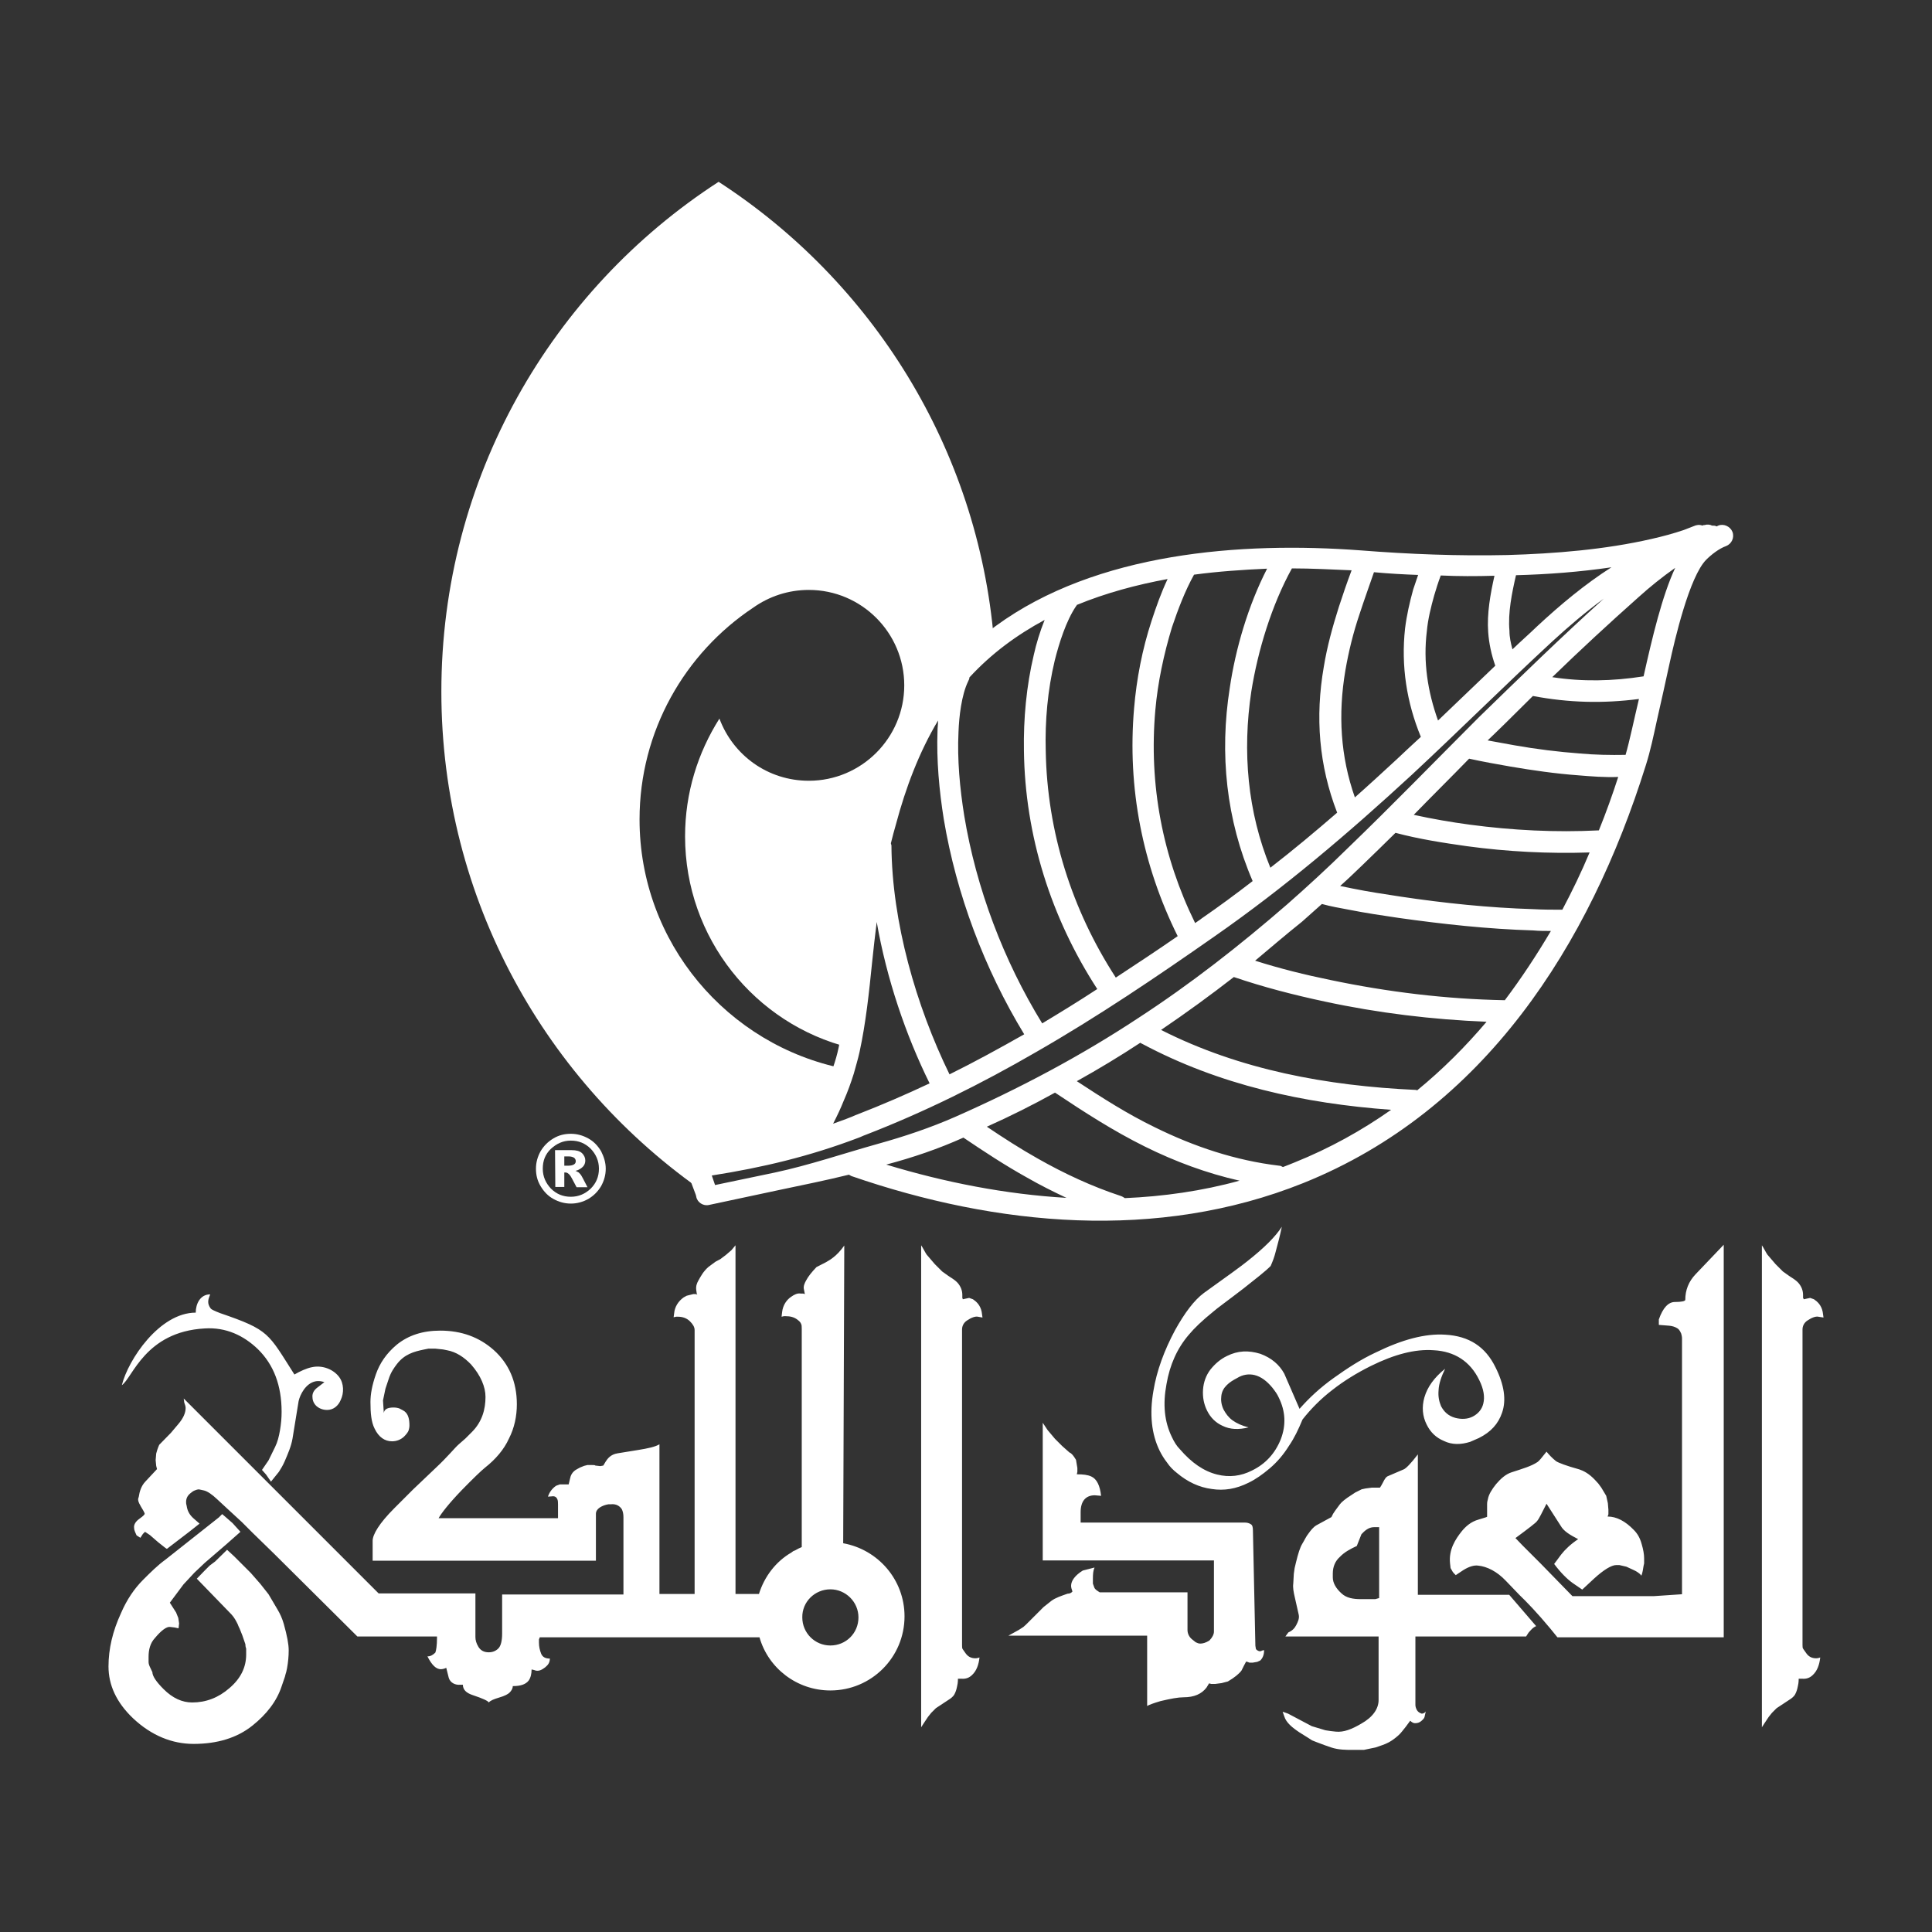 <?xml version="1.0" encoding="utf-8"?>
<!-- Generator: Adobe Illustrator 25.2.1, SVG Export Plug-In . SVG Version: 6.00 Build 0)  -->
<svg version="1.1" id="Layer_1" xmlns="http://www.w3.org/2000/svg" xmlns:xlink="http://www.w3.org/1999/xlink" x="0px" y="0px"
	 viewBox="0 0 708.7 708.7" style="enable-background:new 0 0 708.7 708.7;" xml:space="preserve">
<rect x="0" y="0" width="708.7" height="708.7" fill="#333333" stroke="none"/>
<style type="text/css">
	.st0{fill-rule:evenodd;clip-rule:evenodd;fill:#FFFFFF;}
</style>
<g>
	<g>
		<path class="st0" d="M258.9,436.9l-3.2-8.5c11.3-1.5,22.5-3.8,33.4-6.7c5-4.4,9.9-9,14.4-13.7c0-0.2,0.2-0.3,0.2-0.5
			c2.6-5.5,4.7-11.4,5.6-14.6c0.2-0.3,0.2-0.6,0.3-0.9c-42.7-8.5-75-46.2-75-91.4c0-32.4,16.6-61,41.7-77.7l0,0
			c5.8-4.1,12.8-6.5,20.4-6.5c19.3,0,35,15.7,35,35s-15.7,35-35,35c-15.1,0-27.8-9.4-32.8-22.8c-7.9,12.5-12.6,27.2-12.6,43.2
			c0,37.4,25.7,68.9,60.4,77.5c2.1-10.3,3.3-21,4.3-31.5c1.7-17.3,4.3-34.7,8.8-51.5c4.3-15.4,10.2-30.6,19-43.9
			c5.8-8.7,12.8-16.1,20.8-22.5c-5.9-70.5-44.7-131.7-101-168.2c-61.3,39.7-101.7,108.7-101.7,187c0,76.3,38.5,143.7,97,184
			C259.1,437.5,259.1,437.2,258.9,436.9z"/>
		<path class="st0" d="M259.7,438.1c1.4,0.9,2.7,1.8,4.1,2.7c2.6-1.7,5.2-3.5,7.8-5.3L259.7,438.1z"/>
	</g>
	<path class="st0" d="M120,517.2c-1.5,0-2.9-0.5-4-1.5c-1.1-1.1-1.4-2.3-1.4-3.5s0.6-2.3,1.8-3.2l2.6-2c-1.8-0.6-3.3-0.5-4.7,0.2
		c-3,1.5-4.7,5.5-4.9,7.6l-2.1,12.9c-0.5,2.9-1.7,5.6-2.9,8.4c-0.6,1.4-1.4,2.7-2.1,3.8l-2.9,3.6c-0.2-0.3-0.8-1.2-1.8-2.6l-1.5-1.7
		l2.4-3.5l2.4-4.9c0.9-1.8,1.4-3.8,1.8-6.1s0.6-4.6,0.6-6.8c0-9.7-2.9-17.3-8.7-23c-5.2-5-11.7-8.1-19.5-7.6
		c-21.9,1.2-26.5,18.2-30.4,20.8c2.3-9.3,13.8-26.6,27.1-26.6c0-3.3,1.7-6.7,5.3-6.7c-0.8,2-1.2,3.3,0.2,5.2
		c0.2,0.3,1.4,0.9,3.5,1.7c18.1,6.2,17.5,7.3,27.2,22.5c2.1-1.2,4.4-2.3,6.5-2.7c3.8-0.8,7.8,0.8,9.9,3.6c1.8,2.4,1.8,5.9,0.6,8.4
		C124.1,515.7,122.3,517.2,120,517.2 M431.7,540.3c-1.4-1.1-2.6-2.3-3.6-3.8c-1.1-1.4-2-2.9-2.7-4.3c-3-6.1-3.8-13.5-2.3-22
		c1.2-7.4,4-14.9,7.9-22.2c3.6-6.5,7.1-11.1,10.6-13.7c8.5-6.1,13.8-9.9,16-11.7c6.2-4.9,10.3-9,12.6-12.6c-0.6,3-1.5,6.4-2.4,9.7
		c-0.3,1.2-0.9,2.9-1.7,4.7c-2.1,2.1-5.5,4.7-9.9,8.2c-6.1,4.7-9.9,7.4-11.1,8.5c-4.1,3.3-7.1,6.2-9,8.5c-4.3,5-7,11.1-8.2,18.1
		c-1.4,7.4-0.8,13.8,2,19.5c0.8,1.7,1.7,3.2,2.9,4.4c4.3,5,8.8,8.1,13.7,9.3c4.4,1.1,8.7,0.6,12.8-1.5c4.9-2.4,8.4-6.2,10.5-11.4
		c2-5.2,1.8-10.3-0.8-15.5c-0.5-1.1-1.2-2.1-2.3-3.5c-2-2.4-4.1-4-6.5-4.6c-2.1-0.5-4.3-0.2-6.4,1.1c-1.5,0.8-2.7,1.5-3.8,2.6
		c-1.1,1.1-1.8,2.3-2,4c-0.2,1.5,0,3.2,0.8,4.9c0.8,1.5,1.8,2.9,3.3,4s3.5,2,5.9,2.6c-3.6,0.9-6.8,0.8-9.6-0.6
		c-2.4-1.1-4.3-2.9-5.6-5.5c-1.2-2.4-1.7-5-1.5-7.8c0.2-2.7,1.1-5.2,2.7-7.3c1.7-2.1,3.6-3.8,6.1-5c4-2,7.9-2.1,12.2-0.8
		c4.1,1.5,7,4,8.8,7.3c3.3,7.6,5.2,12,5.6,12.9c3.5-4,7.6-7.8,12.5-11.3s9.9-6.8,15.5-9.4c9.6-4.7,18.1-7,25.5-6.5
		c8.7,0.5,14.7,4.4,18.4,12c3.2,6.4,4,12,2.4,16.6c-1.4,4.1-4.1,7.1-8.5,9.3c-1.1,0.5-2.1,0.9-3.2,1.4c-3.5,1.1-6.7,1.1-9.6-0.3
		c-2.9-1.2-5-3.2-6.4-6.1c-1.5-3-1.8-6.4-0.8-9.9c1.1-3.8,3.6-7.3,7.6-10.5c-1.4,2.9-2.3,5.5-2.4,7.9c-0.2,2.3,0.2,4.1,0.9,5.8
		c1.1,2.1,2.7,3.6,5.2,4.3c2.3,0.6,4.6,0.5,6.5-0.5s3.3-2.6,3.8-4.7c0.6-2.4,0.2-5.3-1.5-8.7c-3.3-6.8-9-10.5-16.7-10.9
		c-6.8-0.5-14.4,1.5-23.1,5.8c-5.2,2.6-9.9,5.5-14.1,8.8c-4.3,3.3-7.9,7-10.9,10.8c-1.5,3.6-3,6.8-5,9.7c-2,3.2-4.3,5.9-7,8.2
		s-5.3,4.1-7.8,5.3c-4.6,2.3-9,3-13.5,2.3C439.9,545.6,435.6,543.6,431.7,540.3z M661.7,476.6l0.9-0.2l1.4-0.3l1.4,0.5
		c1.2,0.8,2.7,2.1,3.2,4.6l0.3,2.1L667,483c-0.9-0.2-2.4,0.3-4,1.4c-1.2,0.8-1.8,2-1.8,3.3v115.7c0,0.6,0,1.2,0.3,1.5l1.2,1.7
		c0.9,1.2,2.1,1.7,3.5,1.7c0.6,0,1.2-0.2,1.5-0.3c-0.3,2.7-1.1,4.9-2.7,6.4c-1.1,1.1-2.4,1.5-3.8,1.4h-0.9h-0.5
		c0,1.4-0.2,2.3-0.3,2.7c-0.2,1.1-0.5,2-0.8,2.6c-0.3,0.8-0.9,1.4-1.7,2l-5.3,3.5l-1.7,1.7l-1.2,1.5l-1.4,2.1l-1.1,1.7v-28.3V456.8
		l0.5,0.8c0.5,0.8,0.9,1.7,1.5,2.6l3,3.5l2.7,2.7l2.1,1.5c1.1,0.8,2.4,1.4,3.6,2.7c1.2,1.4,1.7,2.9,1.7,4.4v1.1L661.7,476.6
		L661.7,476.6z M617,584.8V491c0-0.8-0.2-1.4-0.3-1.8c-0.3-0.6-0.6-1.5-1.5-2c-0.8-0.5-1.8-0.8-2.9-0.9l-3.8-0.3v-2
		c1.5-4.3,3.5-6.4,5.9-6.4s3.8-0.3,3.8-0.8c0-3.5,1.2-6.7,3.8-9.4l10.3-10.8v144h-24.5H600h-28.7l-2.6-3.2
		c-4.9-5.9-8.8-9.9-11.3-12.3l-5-5.2c-3.3-3.5-7-5.3-10.2-5.6c-1.4-0.2-3.3,0.3-5.5,1.7l-2.7,1.8c-0.6-0.6-0.9-0.9-1.1-1.2l-0.8-1.4
		l-0.2-1.8c-0.5-5,2-8.8,4.3-11.7c1.4-1.7,3.3-3.5,6.2-4.3l2.6-0.8l0.5-0.2v-1.1V554v-2.3c0-0.8,0.2-1.4,0.3-1.8
		c0.3-1.7,1.4-3.5,3-5.5c1.7-2,3.5-3.6,5.6-4.3c4.3-1.4,7.4-2.3,9.6-3.8c0.5-0.3,1.5-1.5,3.3-3.8c0.9,1.1,2,2.3,3.5,3.5
		c0.9,0.6,3.8,1.7,8.5,3c1.5,0.5,3.6,1.5,5.9,4l1.1,1.2l1.1,1.5l1.8,3l0.6,2.7l0.2,2.4v1.7l-0.3,0.8c3.3,0,6.5,1.7,9.6,4.9
		c1.4,1.4,2.3,3,2.9,5.2c0.6,2,0.9,3.8,0.9,5.2v1.1v0.8l-0.2,0.9c-0.2,1.1-0.3,2.3-0.8,3.6c-0.2-0.3-0.9-1.2-2.9-2.1l-2.6-1.2
		l-2.6-0.6h-1.1c-1.8,0-4.7,1.8-8.2,5l-4.3,4l-3.5-2.4c-2.1-1.5-4.4-3.8-6.8-7l2.6-3.5c1.4-1.8,3.5-3.8,6.2-5.6
		c-2.9-1.5-5.3-2.9-6.4-4.9l-5.2-8.1c-1.7,3.3-2.7,5.5-3.5,6.4c-0.3,0.5-3,2.6-7.9,6.2l2.6,2.7l6.7,6.7l11.6,11.9h22h7.9L617,584.8
		L617,584.8z M563.5,596.5c-0.5,0.2-1.2,0.6-2,1.5l-0.8,0.9l-0.9,1.4h-26.3h-5.6h-8.7v25.1c0,0.6,0.2,1.2,0.5,1.8s0.9,1.1,1.8,1.4
		c0.5,0,1.1-0.2,1.5-0.8l-0.2,0.9l-0.2,0.9c0,0.3-0.3,0.8-0.6,1.1l-0.3,0.3c-1.1,1.1-2.1,1.1-2.7,1.1c-0.5,0-1.1-0.3-1.7-0.9
		l-1.7,2.3l-1.2,1.5c-0.9,1.2-2,2.1-3.2,3c-1.1,0.8-2.3,1.5-4,2.1l-2.6,0.9l-2.9,0.6l-1.4,0.3h-1.2h-1.5h-1.4c-2.4,0-5.2,0-7.9-0.9
		l-2.3-0.8l-3.2-1.2l-1.5-0.6l-1.4-0.9l-3.2-2c-2.7-1.8-4.9-3.6-5.6-5.9l-0.6-1.7l0.6,0.2l1.4,0.5l8.7,4.6l5,1.5l2,0.3l1.8,0.2
		c2.9,0.3,5.9-0.9,9.3-2.9c4.3-2.4,6.4-5.5,6.4-8.7v-23.3h-34.2l1.1-1.5c1.4-0.6,2.3-1.5,2.9-2.7s1.2-2.4,0.9-3.8l-1.4-6.2
		c-0.5-2.1-0.8-3.8-0.6-5.2l0.2-3.6l0.3-2.1l0.5-2.1c0.8-3.3,1.5-5.5,2.3-6.8s1.4-2.7,2.3-3.8c0.8-1.1,1.7-2.3,2.9-3l5.5-3l0.6-1.2
		l0.8-1.2l1.7-2.3c0.6-0.8,2-2,4.4-3.5l1.2-0.8l1.2-0.6l1.2-0.6l1.4-0.3l2.3-0.3h2.1h0.9l0.5-0.8l0.6-1.1c0.6-1.2,1.1-2.1,2-2.4
		l5.6-2.4c0.8-0.3,2.6-2.1,5.2-5.5V585h8.4h5.6h19.5L563.5,596.5z M505.9,586.2v-26H504c-2,0-3.5,1.4-4.6,2.6l-1.7,4.3
		c-2.4,1.1-4.6,2.3-6.2,4c-1.7,1.5-2.6,3.6-2.6,6.1v1.4c0,2.1,1.2,4.1,3.2,5.9c1.8,1.7,4.3,2.1,7.1,2.1h3h2.3L505.9,586.2z
		 M460.5,603.7l0.2,1.2c0.2,0.3,0.6,0.6,1.2,0.8c0.5,0,0.9,0,0.9-0.2l0.9-0.2c0,1.7-0.5,2.9-1.4,3.8l-1.1,0.5l-1.7,0.3h-0.8
		c-0.3,0-0.6,0-0.8-0.2l-0.8-0.2l-0.8,1.5l-0.9,1.8c-0.9,1.2-2.6,2.6-5,4l-2.3,0.6l-2.3,0.3h-1.5l-0.8-0.2l-0.9,1.5
		c-1.8,2.4-4.6,3.6-8.4,3.6c-2,0-4.7,0.5-8.5,1.4c-2.7,0.8-4.3,1.4-4.9,1.8v-0.9V600h-50.9l3.8-2.1l1.7-1.1l0.9-0.8l4.1-4.1l2.4-2.4
		l2.9-2.3c1.5-1.1,3.6-1.8,5.9-2.6c0.8,0,1.4-0.3,1.8-0.8c-0.3-0.8-0.5-1.5-0.5-2.1c0-1.8,1.4-3.8,4.3-5.6l4.3-1.1
		c-0.5,1.1-0.6,2.4-0.6,4.1v1.8l0.5,1.4c0.3,0.8,1.1,1.2,2,1.8h32.2v13.8c0,1.2,0.5,2.4,1.5,3.3l1.5,1.2c0.6,0.3,1.1,0.5,1.7,0.5
		c0.9,0,2-0.3,3.3-1.1c1.1-1.1,1.7-2.3,1.7-3.3v-26.1h-62.8v-50.5l1.8,2.7l2.7,3.2l2.6,2.6l2.7,2.4c0.8,0.3,1.5,1.2,2.4,2.7l0.5,3
		v1.4l-0.2,0.9c2.3,0,4,0.2,5.3,0.8c2,0.9,3.2,3.3,3.6,7.1l-2.3-0.2c-3.3,0-5.2,2.1-5.2,6.2v3.8h57.9h2.1c1.1,0,1.8,0.2,2.4,0.6
		c0.6,0.3,0.8,1.1,0.8,2.3L460.5,603.7z M353.2,476.6l0.9-0.2l1.4-0.3l1.4,0.5c1.2,0.8,2.7,2.1,3.2,4.6l0.3,2.1l-1.7-0.3
		c-0.9-0.2-2.4,0.3-4,1.4c-1.2,0.8-1.8,2-1.8,3.3v115.7c0,0.6,0,1.2,0.2,1.5l1.2,1.7c0.9,1.2,2.1,1.7,3.5,1.7c0.6,0,1.2-0.2,1.5-0.3
		c-0.3,2.7-1.1,4.9-2.7,6.4c-1.1,1.1-2.4,1.5-3.8,1.4h-0.9h-0.5c0,1.4-0.2,2.3-0.3,2.7c-0.2,1.1-0.5,2-0.8,2.6
		c-0.3,0.8-0.9,1.4-1.7,2l-5.3,3.5l-1.7,1.7l-1.2,1.5l-1.4,2.1l-1.1,1.7v-28.3V456.8l0.5,0.8c0.5,0.8,0.9,1.7,1.5,2.6l3,3.5l2.7,2.7
		l2.1,1.5c1.1,0.8,2.4,1.4,3.6,2.7c1.2,1.4,1.7,2.9,1.7,4.4v1.1L353.2,476.6L353.2,476.6z M309.3,566.1
		c12.8,2.3,22.5,13.4,22.5,26.8c0,15.1-12.2,27.2-27.2,27.2c-12.3,0-22.8-8.2-26-19.5h-4.4h-3.3h-25.4H243h-45l-0.3,0.8v1.2
		c0,1.4,0.3,2.7,0.8,4c0.5,1.2,1.5,1.8,3.2,1.8c0,1.4-0.6,2.3-1.7,3.2c-1.1,0.8-2.1,1.5-3.5,1.2l-0.6-0.2l-0.9-0.2
		c0,1.5-0.3,3-1.1,4.1c-1.1,1.4-3,2-5.8,2c0,0.9-0.5,1.7-1.2,2.4c-0.5,0.5-1.7,1.2-3.8,1.8c-2,0.6-3.2,1.1-3.8,1.8
		c-0.3-0.6-2.3-1.5-5.9-2.7c-2.4-0.8-3.6-2-3.6-3.8h-0.9c-2,0.2-3.8-0.8-4.3-2.6l-0.9-3.6c-0.6,0.3-1.4,0.5-2,0.5
		c-1.7,0-3.3-1.5-4.9-4.7c1.1,0,2-0.5,2.9-1.4c0.3-0.8,0.6-2.6,0.6-5.3v-0.6h-16.1h-3.5h-9.6l-30.6-30.4l-7.8-7.6l-4-4l-5-4.6
		l-4.1-3.8c-1.8-1.7-3.5-2.9-4.9-3.2l-1.4-0.3c-0.8-0.2-1.4,0.2-1.8,0.3c-0.6,0.2-1.1,0.6-1.7,1.1c-1.1,0.9-1.7,2.1-1.5,3.8l0.2,0.9
		c0.2,1.4,0.8,2.9,2.3,4.3l2.4,2.1l-3.8,3l-8.1,6.2c-0.2,0.2-1.2-0.8-3.3-2.4l-3-2.6l-1.8-1.2l-0.8,0.8l-0.9,1.4l-1.4-0.9
		c-0.3-0.8-0.9-1.7-0.9-2.7c-0.2-1.1,0.5-2.3,1.7-3.2c0.8-0.6,1.7-1.2,2.1-1.8c0.2-0.2,0-0.6-0.5-1.5c-1.2-2-2-3.3-1.8-4.3l0.2-0.6
		c0.3-2,0.9-4,2.4-5.6l4.3-4.6l-0.3-1.2l-0.2-2.1l0.2-2.4c0.2-0.8,0.5-1.8,1.1-3.2l4.3-4.4l2.7-3.2c1.8-2.1,2.7-4.1,2.7-5.9
		c0-0.6-0.2-1.2-0.5-2l-0.2-1.5l71.5,71.5h1.4h3.5h30.6v16c0,1.1,0.3,2.3,1.1,3.6s2,2,3.8,2c1.4,0,2.6-0.5,3.5-1.4s1.4-2.7,1.4-5.5
		v-1.7v-12.6h44.5v-27.5v-0.9c0-1.1-0.2-2.1-0.6-2.9c-0.8-1.2-2.1-2-4-1.8h-0.9c-1.2,0.2-2.3,0.6-3.2,1.2c-0.9,0.6-1.4,1.4-1.4,2.3
		v17.2h-81.9v-7.3c0-2.3,2.4-6.4,7.9-11.9l7-7l8.2-7.8c4.6-4.3,7-7.4,8.5-8.7l2.4-2.1l2.4-2.4c3.8-3.8,5-8.4,5-12.9
		c0-3.6-1.7-7.8-5.3-11.9c-2.6-2.7-5.5-4.6-8.8-5.2l-1.5-0.3l-2.9-0.3h-2.4l-1.5,0.3c-4,0.8-7.4,1.8-10.2,5.5
		c-0.8,1.1-2.1,2.7-3,5.6l-1.1,3.3l-0.9,4.3l0.3,4.6c0.2-1.4,1.4-2,3.6-2c0.9,0,1.7,0.2,2,0.3c0.3,0.2,1.1,0.5,2,1.1
		c1.4,1.1,1.8,2.9,1.8,5.2c0,0.8-0.2,1.4-0.3,1.8c-0.2,0.6-0.8,1.4-1.7,2.3c-1.2,1.1-2.7,1.7-4.4,1.7c-2.6,0-4.9-1.5-6.4-4.7
		c-1.2-2.4-1.5-5.6-1.5-9.7c0-2.9,0.6-6.2,2-10.2s3.8-7.6,7.6-10.8c4.3-3.5,9.6-5.2,16-5.2c7.8,0,14.3,2.4,19.6,7.1
		c5.6,5,8.5,11.7,8.5,19.9c0,4.4-0.9,8.7-2.9,12.6c-1.8,4-4.9,7.6-8.7,10.6c-1.5,1.2-4.4,4-8.7,8.4c-4.7,4.9-7.4,8.4-8.4,10.2h43.8
		v-5c0-0.8,0-1.5-0.3-2.1s-0.9-1.1-2-0.9L201,549c0.5-1.5,1.4-2.9,3-4l1.4-0.5h2h1.2l0.5-2.1c0.2-1.1,0.8-2.6,2.6-3.5l1.1-0.6
		l1.5-0.6l1.2-0.3h1.2c1.1,0,1.5,0,1.7,0.2l1.8,0.2l1.1-0.2l0.9-1.5c0.6-0.9,1.7-2.6,4.4-3l7.4-1.2c3.8-0.6,6.4-1.2,7.9-2.1v54.9
		h3.3l0,0h9.6v-90v-6.8c0-1.1-0.6-2.1-1.7-3.2c-1.1-1.1-2.6-1.7-4.4-1.7H248l-0.9,0.2l0.2-1.5c0.2-2.3,1.5-4.4,3.5-5.8l1.1-0.6
		l2.4-0.6h0.9l0.6,0.2l-0.2-0.3l-0.2-1.4c-0.2-1.5,0.3-2.6,0.8-3.5c0.8-1.4,1.7-3.2,3.6-4.9l1.2-0.9l1.5-1.1l1.7-0.9l2-1.5l2.1-1.8
		l1.5-1.8V493v91.7h0.8l0,0h7.8c2-6.4,6.2-11.9,11.9-15.2c0.3-0.2,0.6-0.5,0.9-0.6l0.5-0.2c0.8-0.5,1.5-0.8,2.4-1.2v-80
		c0-0.9,0-1.5-0.3-2c-0.2-0.5-0.6-0.9-1.4-1.5c-1.1-0.8-2.4-1.2-4.3-1.2h-0.5l-0.9,0.2l0.2-1.7c0.3-2.7,1.8-4.6,3.3-5.6
		c1.1-0.8,2.3-1.4,3.5-1.2h0.9l0.6,0.2v-0.2l-0.3-1.5c-0.3-1.2,0.3-2.4,0.8-3.3c0.8-1.5,2-3,3.8-4.9l3.5-1.8l1.5-0.9l1.1-0.8
		c1.2-0.9,2.6-2.3,4.1-4.4L309.3,566.1z M304.6,583c5.6,0,10.3,4.6,10.3,10.3c0,5.8-4.6,10.3-10.3,10.3s-10.3-4.6-10.3-10.3
		C294.2,587.6,298.9,583,304.6,583z M72.2,579.1l2.9-3l1.8-1.8l2-1.5l4.4-4.3l2.6,2.4L92,577l3.5,4l3,3.8l3.3,5.6
		c0.9,1.5,1.7,3.2,2.3,5.3c1.2,4.3,1.8,7.4,1.8,9.7c0,2.1-0.2,4.3-0.6,6.5l-0.3,1.4c-0.2,0.5-0.3,1.1-0.5,1.8l-1.2,3.5
		c-1.8,5.5-5.6,10.3-10.6,14.3c-5.8,4.7-13.2,6.8-21.7,6.8c-7.8,0-15.4-3-22.2-9.4c-6.1-5.8-9-12.2-9-19c0-6.4,1.5-12.9,4.6-19.6
		c2.1-4.9,4.9-9,8.1-12.2c2.7-2.7,5.3-5.3,8.2-7.4l12.9-10.2l6.7-5.3l1.2-1.2l1.4,1.2l2.4,2.1l2.9,3.2l-5.2,4.6l-7.9,6.8l-3.8,3.6
		l-4,4.3l-5,6.7l2.3,3.6l0.8,2l0.3,2l-0.2,1.8l-1.4-0.3l-1.7-0.2c-1.2-0.2-3.2,1.2-5.6,4.1c-1.7,1.8-2.3,4.3-2.3,6.8v2
		c0,0.5,0.2,1.2,0.6,2l0.8,1.7c0,1.4,1.4,3.5,4.1,6.2c3.3,3.3,6.8,4.9,10.5,4.9c5,0,9.6-1.7,13.7-5.3c4.1-3.5,6.1-7.6,6.1-12.3
		c0-0.8,0-1.4,0-2.1c-0.2-0.6-0.3-1.1-0.3-1.7c-0.2-0.6-0.6-1.7-1.1-3.2l-0.8-2c-0.2-0.6-0.6-1.2-0.9-2.1c-0.6-1.2-1.2-2.4-2.3-3.6
		L72.2,579.1z"/>
	<path class="st0" d="M222.2,428.7c0,2.3-0.6,4.4-1.7,6.4c-1.2,2-2.7,3.5-4.7,4.7c-2,1.1-4.1,1.7-6.4,1.7c-2.3,0-4.4-0.6-6.4-1.7
		s-3.5-2.7-4.7-4.7s-1.7-4.1-1.7-6.4s0.6-4.4,1.7-6.4c1.2-2,2.7-3.5,4.7-4.7s4.1-1.7,6.4-1.7c2.3,0,4.4,0.6,6.4,1.7s3.5,2.7,4.7,4.7
		C221.5,424.3,222.2,426.4,222.2,428.7 M219.7,428.7c0-2.9-1.1-5.3-3-7.3c-2-2-4.4-3-7.3-3c-2.9,0-5.2,1.1-7.3,3c-2.1,2-3,4.4-3,7.3
		s1.1,5.3,3,7.3c2,2,4.4,3,7.3,3c2.9,0,5.3-1.1,7.3-3C218.7,434,219.7,431.6,219.7,428.7z M203.6,421.9h6.1c1.7,0,2.9,0.3,3.8,1.1
		c0.8,0.8,1.2,1.7,1.2,2.7c0,0.9-0.3,1.7-0.9,2.3c-0.6,0.6-1.5,1.2-2.7,1.5c0.6,0.2,0.9,0.5,1.2,0.6c0.3,0.3,0.8,0.8,1.1,1.4
		c0,0,0.8,1.4,2.1,4h-4c-1.4-2.6-2.1-4.1-2.6-4.6s-0.9-0.8-1.4-0.8c-0.2,0-0.3,0-0.5,0v5.3h-3.3L203.6,421.9L203.6,421.9z
		 M207,427.6h1.5c0.9,0,1.7-0.2,2.1-0.5c0.5-0.3,0.6-0.8,0.6-1.2s-0.2-0.9-0.6-1.2c-0.5-0.3-1.1-0.5-2-0.5H207V427.6L207,427.6z"/>
	<path class="st0" d="M588.3,219.6c-6.7,4.9-12.9,10.2-19,15.8c-17.3,16-34.1,32.7-51.4,48.8c-23.1,21.3-46.7,41.4-72.4,59.3
		c-21.3,14.9-42.9,29.5-65.4,42.4c-20.2,11.7-40.9,22-62.6,30.4c-0.9,0.3-1.8,0.8-2.7,1.1c-17.6,6.7-35.1,10.9-53.7,13.8l1.2,3.5
		l22-4.6c12.6-2.7,25.2-7,37.7-10.5c9.7-2.7,19.3-5.9,28.6-10c23.3-10.3,45.8-22.2,67-36.2c19.2-12.5,37.2-26.6,54.6-41.7
		c7.6-6.7,14.9-13.4,22-20.4c16.4-15.8,32.2-32.1,48.3-48.2C557.5,248.5,572.6,233.8,588.3,219.6 M602.9,248.1
		c3.2-14.3,6.8-29.5,11.6-39.8c-4.7,3.3-9.3,7-13.5,10.8c-10.8,9.6-21.3,19.3-31.6,29.3C580.5,250.1,591.3,249.9,602.9,248.1z
		 M545.7,271.6c3.2,0.6,6.5,1.2,9.9,1.8c7.9,1.4,16,2.4,24,3c5.5,0.5,11.1,0.6,16.7,0.5c1.5-5.2,3-12.5,4.9-20.5
		c-13.2,1.7-25.7,1.4-38.9-1.1c-4.7,4.6-9.3,9.3-14,13.8C547.4,270,546.6,270.7,545.7,271.6z M518.6,298.9
		c6.8,1.5,13.8,2.7,20.5,3.6c15.7,2.1,31.6,2.9,47.4,2.1c2.6-6.4,5-13.1,7.1-19.6c-4.9,0.2-9.9-0.2-14.7-0.6
		c-8.2-0.6-16.6-1.8-24.8-3.2c-5.2-0.9-10.2-1.8-15.2-2.9C532.2,285.2,525.3,292,518.6,298.9z M491.6,325c1.5,0.3,2.9,0.6,4.4,0.9
		c5.9,1.2,11.9,2.1,17.8,3c16,2.4,32.4,4.1,48.7,4.6c3.5,0.2,7.1,0.2,10.6,0.2c3.6-6.8,7-13.8,10-21c-15.1,0.5-30.3-0.3-45-2.3
		c-8.5-1.2-17.6-2.6-26.2-4.9c-4.1,4-8.2,8.1-12.3,12C497,320,494.3,322.6,491.6,325z M460.4,352.4c9.1,2.9,18.4,5.2,27.7,7.1
		c21,4.4,42.4,7,63.9,7.4c6.1-8.1,11.7-16.6,16.9-25.4c-2.1,0-4.4,0-6.5-0.2c-16.6-0.5-33.1-2.3-49.4-4.6c-6.1-0.9-12.2-1.8-18.2-3
		c-3.2-0.6-6.7-1.2-9.9-2.1c-2.4,2.1-4.9,4.4-7.3,6.5C471.6,342.9,466,347.7,460.4,352.4z M425.9,377.8c29,14.7,61,20.5,93.3,22
		c0.2,0,0.5,0,0.6,0.2c9.3-7.6,17.8-16.1,25.5-25.2c-19.9-0.8-39.8-3.2-59.3-7.4c-11.3-2.4-22.5-5.3-33.4-9
		C444.1,365,435.2,371.5,425.9,377.8z M395,396.6c9.3,6.1,18.5,12,28.6,16.9c14.4,7.1,29.6,12.2,45.6,14.1c0.5,0,0.9,0.2,1.4,0.5
		c1.5-0.6,2.9-1.1,4.3-1.7c12.9-5.2,24.6-11.7,35.4-19.3c-31.9-2.3-63.1-9.1-91.5-24.3c-0.2,0-0.3-0.2-0.5-0.3
		C410.7,387.5,402.9,392.2,395,396.6z M554.8,238.2c3-2.9,6.1-5.6,9.1-8.5c8.5-7.9,17.5-15.4,27.2-21.6c-11.6,1.7-23.4,2.6-35,2.9
		c-1.5,6.5-3,13.8-2.4,20.4C553.7,233.8,554.2,235.9,554.8,238.2z M528.5,211.1c-0.9,2.4-1.7,4.9-2.4,7.3c-1.2,4.3-2.3,8.7-2.7,13.1
		c-1.4,11.3,0.3,22.2,4.1,32.8c7-6.7,14-13.4,21-20.1c-1.4-4-2.3-8.1-2.6-12.3c-0.5-6.8,0.8-14,2.3-20.7
		C541.4,211.4,534.9,211.4,528.5,211.1z M504,209.9c-1.8,5.2-3.6,10.2-5.3,15.4c-2.3,6.8-4,13.7-5.2,20.7c-2.7,16-1.8,31.5,3.5,46.5
		c5.2-4.6,10.3-9.3,15.5-14.1c2.9-2.7,5.8-5.5,8.7-8.1c-5.2-12.6-7.3-26-5.8-39.7c0.6-4.9,1.7-9.7,3-14.4c0.6-1.8,1.2-3.6,1.8-5.3
		C514.8,210.7,509.3,210.4,504,209.9z M473.9,208.5c-7.4,13.4-12.5,30.1-14.9,45.2c-3.3,22-1.4,44.1,7,64.6
		c8.4-6.5,16.4-13.2,24.5-20.2c-6.7-17.3-8.1-35.1-4.9-53.5c1.2-7.4,3.2-14.6,5.5-21.9c1.5-4.6,3-9,4.7-13.5
		C488.5,208.9,481.2,208.5,473.9,208.5z M438,210.8c-3.3,5.9-5.9,12.8-8.1,19.3c-3,9.9-5.2,20.2-6.1,30.4
		c-2.4,27.2,2.6,53.7,14.6,78.1c0.8-0.6,1.7-1.1,2.4-1.7c6.4-4.4,12.6-9,18.7-13.7c-9.7-22.5-12.2-46.7-8.4-70.8
		c2.1-14.4,6.8-30.4,13.7-43.8C455.8,209,446.9,209.6,438,210.8z M395,221.9c0,0.2-0.2,0.3-0.3,0.5c-3.6,5.3-6.2,13.5-7.8,19.9
		c-2.6,10.8-3.6,22.2-3.3,33.1c0.5,29.8,9.6,58.4,25.7,83.2c7.6-5,15.2-10,22.7-15.2c-12.9-26-18.5-54.4-16-83.5
		c0.9-10.8,3-21.7,6.4-32.1c1.7-5.2,3.5-10.3,5.9-15.4C416.9,214.5,405.7,217.5,395,221.9z M355.6,248.5c0,0.5-0.2,0.9-0.5,1.5
		c-2.4,5-3.3,12.9-3.5,18.5c-0.5,10.2,0.5,20.7,2.1,30.7c4.4,26.6,14.4,53.1,28.6,76.2c6.8-4.1,13.5-8.2,20.2-12.6
		c-17-26.2-26.5-56.3-26.9-87.4c-0.2-11.7,0.9-23.7,3.6-35.1c0.9-4.1,2.3-8.7,4-12.9C373,232.9,363.7,239.7,355.6,248.5z
		 M326.8,309.3c0,0.3,0.2,0.6,0.2,0.9c0.2,28,9,58.7,21.3,83.9c9.3-4.6,18.4-9.6,27.4-14.7c-14.6-24-24.9-51.4-29.5-78.9
		c-1.7-10.6-2.7-21.7-2.3-32.4c0-1.2,0.2-2.4,0.2-3.8c-7,11.7-11.9,24.8-15.4,37.9C328,304.6,327.4,306.9,326.8,309.3z M321.6,338.2
		c-0.6,4.9-1.2,9.9-1.7,14.9c-1.1,10.9-2.3,22.2-4.6,32.8c-0.6,2.7-1.4,5.3-2.1,7.9c-1.1,3.5-2.3,6.8-3.8,10.2
		c-0.9,2.3-2.3,5.3-3.8,8.2c2.1-0.8,4.3-1.5,6.2-2.3c0.9-0.3,1.8-0.8,2.7-1.1c9-3.5,17.8-7.3,26.5-11.4
		C332.2,379.6,325.2,358.9,321.6,338.2z M362,413.3c6.1,4.1,12.3,8.1,18.7,11.7c9.7,5.5,19.8,10.2,30.4,13.7
		c0.6,0.2,1.1,0.5,1.5,0.8c14.1-0.6,28.3-2.6,42.1-6.4c-12-2.7-23.6-7-34.7-12.5c-11.7-5.8-22.2-12.6-33-19.8
		C378.9,405.3,370.5,409.5,362,413.3z M353.4,417.3c-9.1,4.1-18.5,7.3-28.3,9.9c21.4,6.5,43.8,10.9,66.1,12.2
		c-4.9-2.3-9.7-4.7-14.4-7.4C368.7,427.5,361.1,422.5,353.4,417.3z M291.6,416.7c0.5-0.5,0.9-0.9,1.5-1.2c1.4-0.6,3.2-3.3,4-4.4
		c2-3,3.6-6.7,5-10c1.4-3.2,2.4-6.4,3.5-9.6c0.8-2.3,1.5-4.7,2-7.1c2.3-10.5,3.3-21.3,4.4-31.9c1.7-17.5,4.3-35.1,9-52.1
		c4.3-15.8,10.5-31.3,19.5-45c6.7-10,15.1-18.7,24.8-25.8c36.8-26.9,89.9-31,133.9-27.7c17.8,1.4,35.7,2.1,53.7,1.7
		c17.5-0.5,35.9-2,52.9-5.9c4-0.9,8.1-2,11.9-3.3c1.2-0.5,2.4-0.9,3.6-1.4c1.1-0.5,2.1-0.6,3.2-0.2c0.3-0.2,0.5-0.2,0.8-0.2
		c0.9-0.3,2-0.2,2.7,0.2c0.6,0,1.2,0,1.7,0.3c0.3-0.2,0.5-0.2,0.6-0.3c2-0.8,4.4,0.3,5.2,2.3c0.8,2.1-0.3,4.4-2.3,5.2
		c-2.6,0.9-5.5,3.2-7.3,5c-6.2,6.2-11.6,29.5-13.5,38.2c-1.5,6.8-3,13.8-4.6,20.7c-1.2,5.5-2.4,11.3-4.1,16.6
		C583.1,346.6,544.5,407.3,478,434c-53.4,21.4-112.4,15.8-165.7-2.6c-0.3-0.2-0.6-0.3-0.9-0.5c-8.5,2.1-17,3.8-25.5,5.6l-25.8,5.5
		c-2.1,0.5-4.3-0.9-4.7-3c0-0.3-0.2-0.6-0.2-0.8l-3.2-8.5c-0.5-1.2-0.3-2.3,0.3-3.3c0.6-1.1,1.7-1.7,2.9-1.8
		C267.6,422.5,279.8,420,291.6,416.7z"/>
</g>
</svg>
